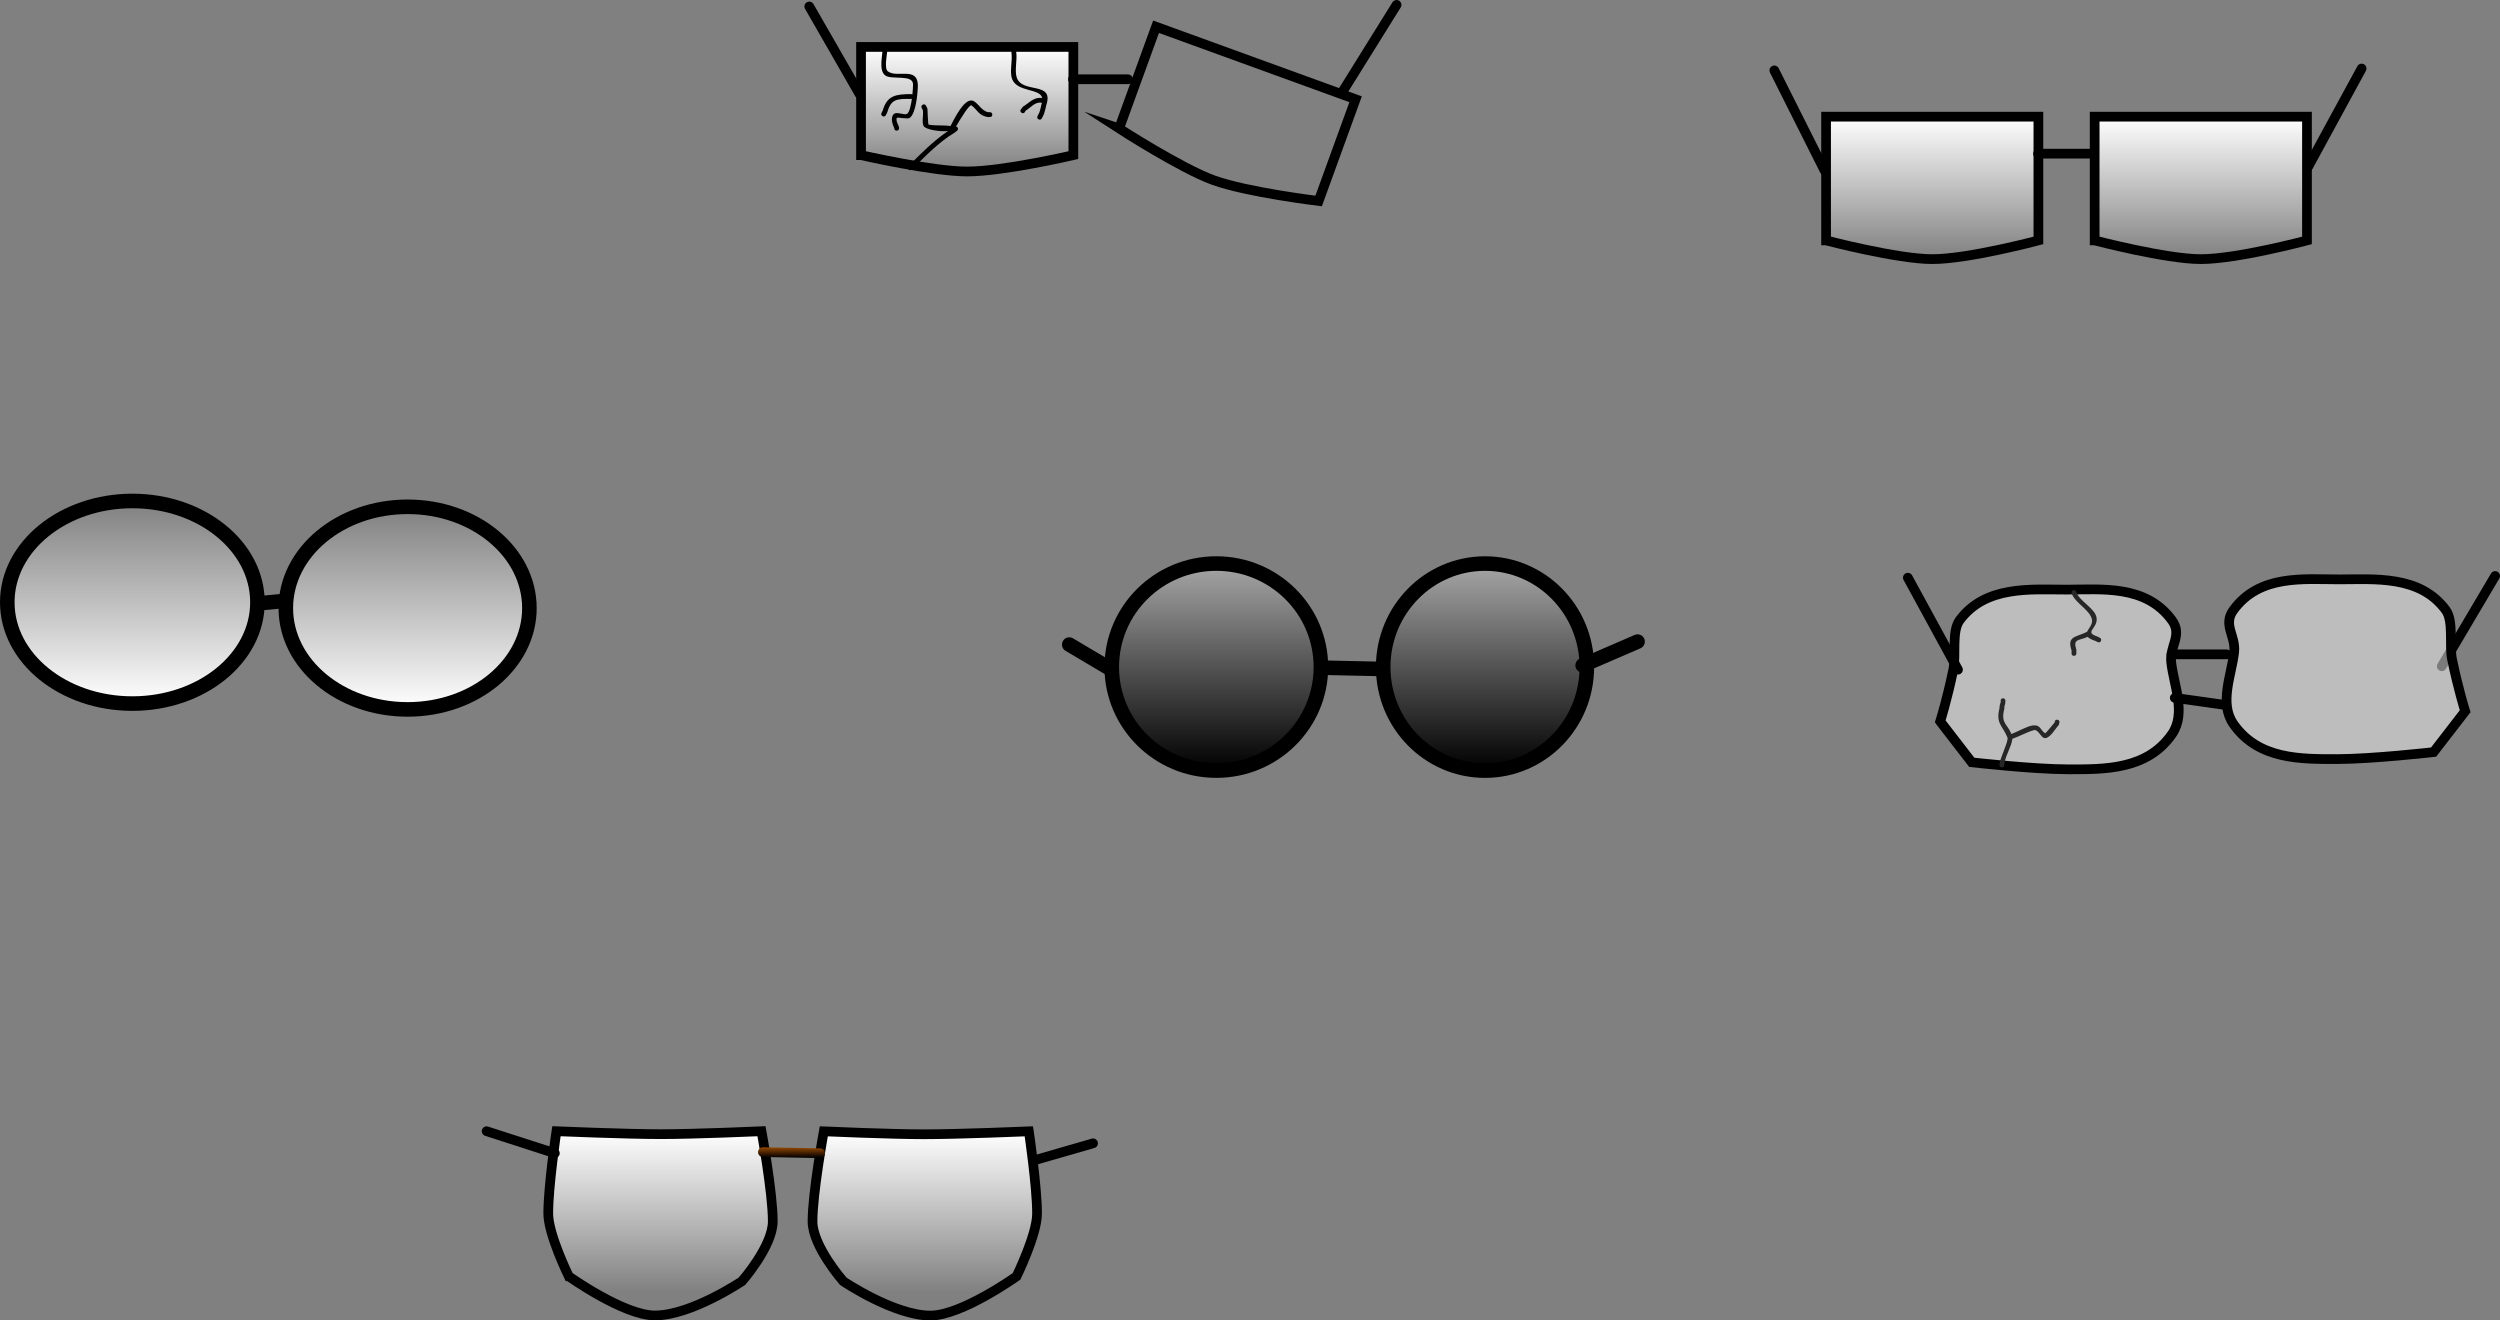 <svg version="1.1" xmlns="http://www.w3.org/2000/svg" xmlns:xlink="http://www.w3.org/1999/xlink" width="257.531" height="136.021" viewBox="0,0,257.531,136.021"><rect x="0" y="0" width="257.531" height="136.021" fill="#808080" stroke="none"/><defs><linearGradient x1="310.154" y1="124.006" x2="310.154" y2="138.684" gradientUnits="userSpaceOnUse" id="color-1"><stop offset="0" stop-color="#ffffff"/><stop offset="1" stop-color="#ffffff" stop-opacity="0"/></linearGradient><linearGradient x1="337.821" y1="124.006" x2="337.821" y2="138.684" gradientUnits="userSpaceOnUse" id="color-2"><stop offset="0" stop-color="#ffffff"/><stop offset="1" stop-color="#ffffff" stop-opacity="0"/></linearGradient><linearGradient x1="210.743" y1="116.823" x2="210.743" y2="129.656" gradientUnits="userSpaceOnUse" id="color-3"><stop offset="0" stop-color="#ffffff"/><stop offset="1" stop-color="#ffffff" stop-opacity="0"/></linearGradient><linearGradient x1="236.405" y1="170.042" x2="236.405" y2="191.37" gradientUnits="userSpaceOnUse" id="color-4"><stop offset="0" stop-color="#a6a6a6"/><stop offset="1" stop-color="#000000"/></linearGradient><linearGradient x1="264.084" y1="170.043" x2="264.084" y2="191.372" gradientUnits="userSpaceOnUse" id="color-5"><stop offset="0" stop-color="#a6a6a6"/><stop offset="1" stop-color="#000000"/></linearGradient><linearGradient x1="248.475" y1="179.916" x2="248.475" y2="181.449" gradientUnits="userSpaceOnUse" id="color-6"><stop offset="0" stop-color="#a6a6a6"/><stop offset="1" stop-color="#000000"/></linearGradient><linearGradient x1="124.744" y1="163.596" x2="124.744" y2="184.467" gradientUnits="userSpaceOnUse" id="color-7"><stop offset="0" stop-color="#ffffff" stop-opacity="0"/><stop offset="1" stop-color="#ffffff"/></linearGradient><linearGradient x1="153.097" y1="164.196" x2="153.097" y2="185.067" gradientUnits="userSpaceOnUse" id="color-8"><stop offset="0" stop-color="#ffffff" stop-opacity="0"/><stop offset="1" stop-color="#ffffff"/></linearGradient><linearGradient x1="139.181" y1="173.259" x2="139.181" y2="174.759" gradientUnits="userSpaceOnUse" id="color-9"><stop offset="0" stop-color="#ffffff" stop-opacity="0"/><stop offset="1" stop-color="#ffffff"/></linearGradient><linearGradient x1="178.991" y1="228.52" x2="178.991" y2="245.177" gradientUnits="userSpaceOnUse" id="color-10"><stop offset="0" stop-color="#ffffff"/><stop offset="1" stop-color="#ffffff" stop-opacity="0"/></linearGradient><linearGradient x1="206.531" y1="228.531" x2="206.531" y2="245.188" gradientUnits="userSpaceOnUse" id="color-11"><stop offset="0" stop-color="#ffffff"/><stop offset="1" stop-color="#ffffff" stop-opacity="0"/></linearGradient><linearGradient x1="192.642" y1="230.231" x2="192.642" y2="231.231" gradientUnits="userSpaceOnUse" id="color-12"><stop offset="0" stop-color="#8d4400"/><stop offset="1" stop-color="#000000"/></linearGradient></defs><g transform="translate(-111.109,-111.99)"><g data-paper-data="{&quot;isPaintingLayer&quot;:true}" fill-rule="nonzero" stroke-linejoin="miter" stroke-miterlimit="10" stroke-dasharray="" stroke-dashoffset="0" style="mix-blend-mode: normal"><g stroke="#000000" stroke-width="1"><path d="M299.218,136.756v-12.749h21.871v12.749c0,0 -7.22,1.928 -10.935,1.928c-3.569,0 -10.935,-1.928 -10.935,-1.928z" fill="url(#color-1)" stroke-linecap="butt"/><path d="M326.885,136.756v-12.749h21.871v12.749c0,0 -7.22,1.928 -10.935,1.928c-3.569,0 -10.935,-1.928 -10.935,-1.928z" fill="url(#color-2)" stroke-linecap="butt"/><path d="M321.052,127.819h5.667" fill="none" stroke-linecap="round"/><path d="M348.885,129.153l5.5,-10.103" fill="none" stroke-linecap="round"/><path d="M299.052,129.534l-5.167,-10.293" fill="none" stroke-linecap="round"/></g><g><path d="M199.807,127.97v-11.147h21.871v11.147c0,0 -7.22,1.686 -10.935,1.686c-3.569,0 -10.935,-1.686 -10.935,-1.686z" fill="url(#color-3)" stroke="#000000" stroke-width="1" stroke-linecap="butt"/><path d="M226.389,125.222l3.808,-10.477l20.555,7.471l-3.808,10.477c0,0 -7.362,-0.882 -10.854,-2.151c-3.355,-1.219 -9.702,-5.32 -9.702,-5.32z" fill="none" stroke="#000000" stroke-width="1" stroke-linecap="butt"/><path d="M221.641,120.156h5.667" fill="none" stroke="#000000" stroke-width="1" stroke-linecap="round"/><path d="M249.474,121.323l5.5,-8.833" fill="none" stroke="#000000" stroke-width="1" stroke-linecap="round"/><path d="M194.474,112.656l5.167,9" fill="none" stroke="#000000" stroke-width="1" stroke-linecap="round"/><path d="M213.327,123.798c0,0.25 -0.25,0.25 -0.25,0.25l-0.241,-0.003c-0.937,-0.162 -1.05,-0.758 -1.65,-1.198c-0.204,-0.15 -1.112,1.342 -1.599,2.172l0.001,0c0.117,0.021 0.206,0.123 0.206,0.246c0,0.083 -0.04,0.156 -0.102,0.202l-0.264,0.198l-0.002,-0.003l-0.008,0.01c-1.574,0.935 -3.081,2.487 -4.363,3.769c0,0 -0.177,0.177 -0.354,0c-0.177,-0.177 0,-0.354 0,-0.354c1.206,-1.206 2.602,-2.623 4.065,-3.595c-0.841,0.086 -2.325,-0.15 -2.52,-0.533c-0.197,-0.388 0.012,-1.184 -0.072,-1.615l-0.12,-0.236c0,0 -0.112,-0.224 0.112,-0.335c0.224,-0.112 0.335,0.112 0.335,0.112l0.146,0.297c0.025,0.125 0.037,1.634 0.126,1.65c0.752,0.134 1.514,0.027 2.249,0.146c0.445,-0.851 1.37,-2.761 2.213,-2.63c0.547,0.085 0.947,1.085 1.683,1.202l0.159,-0.003c0,0 0.25,0 0.25,0.25z" fill="#000000" stroke="none" stroke-width="0.5" stroke-linecap="butt"/><path d="M216.338,123.606c-0.208,-0.139 -0.069,-0.347 -0.069,-0.347l0.213,-0.276c0.684,-0.411 1.117,-1.019 1.97,-0.899c0,0 0.008,0.001 0.022,0.005c-0.223,-1.017 -2.566,-0.588 -3.1,-1.946c-0.291,-0.74 0.058,-1.91 -0.076,-2.705c0,0 -0.041,-0.247 0.205,-0.288c0.247,-0.041 0.288,0.205 0.288,0.205c0.129,0.784 -0.19,1.895 0.057,2.629c0.571,1.691 3.858,0.34 3.046,2.818c-0.067,0.323 -0.15,0.642 -0.252,0.955l-0.208,0.417c0,0 -0.112,0.224 -0.335,0.112c-0.224,-0.112 -0.112,-0.335 -0.112,-0.335l0.192,-0.383c0.095,-0.294 0.169,-0.594 0.232,-0.896c0.011,-0.033 0.021,-0.064 0.03,-0.095c-0.041,0.004 -0.071,-0.001 -0.071,-0.001c-0.621,-0.127 -1.107,0.52 -1.63,0.834l-0.054,0.124c0,0 -0.139,0.208 -0.347,0.069z" fill="#000000" stroke="none" stroke-width="0.5" stroke-linecap="butt"/><path d="M202.031,123.955c-0.224,-0.112 -0.112,-0.335 -0.112,-0.335l0.124,-0.245c0.444,-1.553 1.339,-1.677 2.9,-1.693c0,0 0.083,0 0.153,0.048c0.045,-0.439 0.064,-0.824 0.064,-0.998c0.074,-1.155 -2.287,-0.454 -2.899,-0.999c-0.645,-0.574 -0.233,-1.992 -0.234,-2.734c0,0 0,-0.25 0.25,-0.25c0.25,0 0.25,0.25 0.25,0.25c-0.001,0.443 -0.37,2.018 0.032,2.332c0.945,0.74 3.027,-0.51 3.101,1.401c-0.001,0.725 -0.173,2.952 -0.852,3.413c-0.194,0.132 -1.246,-0.096 -1.306,-0.019c-0.148,0.189 0.113,0.732 0.198,0.895l0.026,0.178c0,0 0,0.25 -0.25,0.25c-0.25,0 -0.25,-0.25 -0.25,-0.25l0.026,0.045c-0.182,-0.376 -0.465,-1.124 -0.068,-1.505c0.294,-0.283 1.089,0.15 1.36,-0.019c0.246,-0.154 0.405,-0.86 0.5,-1.558c-0.054,0.021 -0.102,0.021 -0.102,0.021c-1.481,-0.019 -2.046,0.018 -2.434,1.374l-0.143,0.288c0,0 -0.112,0.224 -0.335,0.112z" fill="#000000" stroke="none" stroke-width="0.5" stroke-linecap="butt"/></g><g stroke="#000000" stroke-width="1.5"><g><path d="M247.178,180.706c0,5.89 -4.823,10.664 -10.772,10.664c-5.949,0 -10.772,-4.775 -10.772,-10.664c0,-5.89 4.823,-10.664 10.772,-10.664c5.949,0 10.772,4.775 10.772,10.664z" fill="url(#color-4)" stroke-linecap="butt"/><path d="M274.573,180.708c0,5.89 -4.696,10.664 -10.489,10.664c-5.793,0 -10.489,-4.775 -10.489,-10.664c0,-5.89 4.696,-10.664 10.489,-10.664c5.793,0 10.489,4.775 10.489,10.664z" fill="url(#color-5)" stroke-linecap="butt"/><path d="M247.667,180.777l5.437,0.118" fill="url(#color-6)" stroke-linecap="round"/></g><path d="M221.256,178.389l4.127,2.446" fill="none" stroke-linecap="round"/><path d="M279.799,178.084l-5.656,2.446" fill="none" stroke-linecap="round"/></g><g stroke="#000000" stroke-width="1.5"><path d="M137.629,174.032c0,5.763 -5.769,10.436 -12.885,10.436c-7.116,0 -12.885,-4.672 -12.885,-10.436c0,-5.763 5.769,-10.436 12.885,-10.436c7.116,0 12.885,4.672 12.885,10.436z" fill="url(#color-7)" stroke-linecap="butt"/><path d="M165.644,174.632c0,5.763 -5.617,10.436 -12.546,10.436c-6.929,0 -12.546,-4.672 -12.546,-10.436c0,-5.763 5.617,-10.436 12.546,-10.436c6.929,0 12.546,4.672 12.546,10.436z" fill="url(#color-8)" stroke-linecap="butt"/><path d="M138.214,174.101l1.933,-0.184" fill="url(#color-9)" stroke-linecap="round"/></g><g stroke-width="1"><path d="M169.697,243.461c0,0 -2.112,-4.304 -2.112,-6.461c0,-2.833 0.845,-8.48 0.845,-8.48c0,0 7.235,0.303 10.773,0.303c3.503,0 10.35,-0.303 10.35,-0.303c0,0 1.162,6.346 1.162,9.288c0,2.557 -3.168,6.158 -3.168,6.158c0,0 -5.234,3.533 -8.977,3.533c-3.218,0 -8.872,-4.038 -8.872,-4.038z" fill="url(#color-10)" stroke="#000000" stroke-linecap="butt"/><path d="M206.953,247.51c-3.743,0 -8.977,-3.533 -8.977,-3.533c0,0 -3.168,-3.602 -3.168,-6.158c0,-2.942 1.162,-9.288 1.162,-9.288c0,0 6.848,0.303 10.35,0.303c3.538,0 10.773,-0.303 10.773,-0.303c0,0 0.845,5.648 0.845,8.48c0,2.157 -2.112,6.461 -2.112,6.461c0,0 -5.654,4.038 -8.872,4.038z" data-paper-data="{&quot;index&quot;:null}" fill="url(#color-11)" stroke="#000000" stroke-linecap="butt"/><path d="M195.59,230.787l-5.896,-0.113" fill="none" stroke="url(#color-12)" stroke-linecap="round"/><path d="M223.708,229.767l-5.896,1.701" fill="none" stroke="#000000" stroke-linecap="round"/><path d="M168.265,230.787l-7.03,-2.268" fill="none" stroke="#000000" stroke-linecap="round"/></g><g><g stroke="#000000" stroke-width="1"><g><path d="M310.974,186.306c0,0 0.685,-2.148 1.348,-5.325c0.304,-1.455 -0.187,-3.959 0.652,-5.095c2.67,-3.616 7.343,-3.159 10.998,-3.159c3.635,0 8.179,-0.532 10.873,3.159c1.116,1.528 -0.252,2.644 -0.076,4.305c0.248,2.35 1.582,5.267 0.076,7.431c-2.571,3.695 -6.97,3.618 -10.685,3.618c-3.569,0 -9.935,-0.722 -9.935,-0.722l-3.25,-4.211z" fill-opacity="0.484" fill="#ffffff" stroke-linecap="butt"/><path d="M334.807,179.395h5.667" fill="none" stroke-linecap="round"/><path d="M368.141,171.323l-5.5,9.3" fill="none" stroke-linecap="round"/><path d="M312.807,180.974l-5.167,-9.476" fill="none" stroke-linecap="round"/><path d="M361.801,189.464c0,0 -6.366,0.722 -9.935,0.722c-3.715,0 -8.114,0.077 -10.685,-3.618c-1.506,-2.165 -0.172,-5.081 0.076,-7.431c0.176,-1.661 -1.192,-2.777 -0.076,-4.305c2.694,-3.691 7.238,-3.159 10.873,-3.159c3.656,0 8.328,-0.458 10.998,3.159c0.839,1.136 0.348,3.64 0.652,5.095c0.663,3.178 1.348,5.325 1.348,5.325z" data-paper-data="{&quot;index&quot;:null}" fill-opacity="0.484" fill="#ffffff" stroke-linecap="butt"/></g><path d="M335.137,183.878l5,0.702" fill="none" stroke-linecap="round"/></g><path d="M323.013,186.129c0.25,0 0.25,0.25 0.25,0.25l-0.073,0.293c-0.332,0.329 -0.919,1.45 -1.493,1.346c-0.345,-0.062 -0.653,-0.921 -1.054,-0.818c-0.66,0.17 -1.516,0.647 -2.238,0.9c-0.048,0.751 -0.828,1.929 -0.828,2.688c0,0 0,0.25 -0.25,0.25c-0.25,0 -0.25,-0.25 -0.25,-0.25c0,-0.618 0.971,-2.459 0.823,-2.828c-0.496,-1.239 -1.22,-1.406 -0.821,-3.004c0.003,-0.225 0.044,-0.458 0.141,-0.661l-0.026,-0.12c0,0 0,-0.25 0.25,-0.25c0.25,0 0.25,0.25 0.25,0.25l-0.026,0.344c-0.081,0.149 -0.094,0.33 -0.092,0.499c-0.383,1.533 0.327,1.524 0.732,2.586c0.663,-0.252 1.617,-0.813 2.202,-0.885c0.818,-0.101 0.775,0.493 1.267,0.806c0.064,0.041 0.971,-1.117 1.06,-1.206l-0.073,0.061c0,0 0,-0.25 0.25,-0.25z" fill="#272727" stroke="none" stroke-width="0.5" stroke-linecap="butt"/><path d="M324.753,179.551c-0.25,0 -0.25,-0.25 -0.25,-0.25l0.003,-0.308c-0.514,-1.493 0.486,-1.359 1.527,-1.888c0,0 0.027,-0.014 0.067,-0.022c0.163,-0.378 0.63,-0.798 0.497,-1.322c-0.249,-0.981 -1.73,-1.643 -2.082,-2.647c0,0 -0.079,-0.237 0.158,-0.316c0.237,-0.079 0.316,0.158 0.316,0.158c0.303,0.979 1.965,1.686 2.095,2.69c0.145,1.123 -1.351,1.437 0.084,1.915l0.248,0.123c0,0 0.224,0.112 0.112,0.335c-0.112,0.224 -0.335,0.112 -0.335,0.112l-0.216,-0.109c-0.431,-0.144 -0.682,-0.285 -0.812,-0.428c-0.906,0.41 -1.54,0.165 -1.166,1.318l0.003,0.388c0,0 0,0.25 -0.25,0.25z" fill="#272727" stroke="none" stroke-width="0.5" stroke-linecap="butt"/></g></g></g></svg>